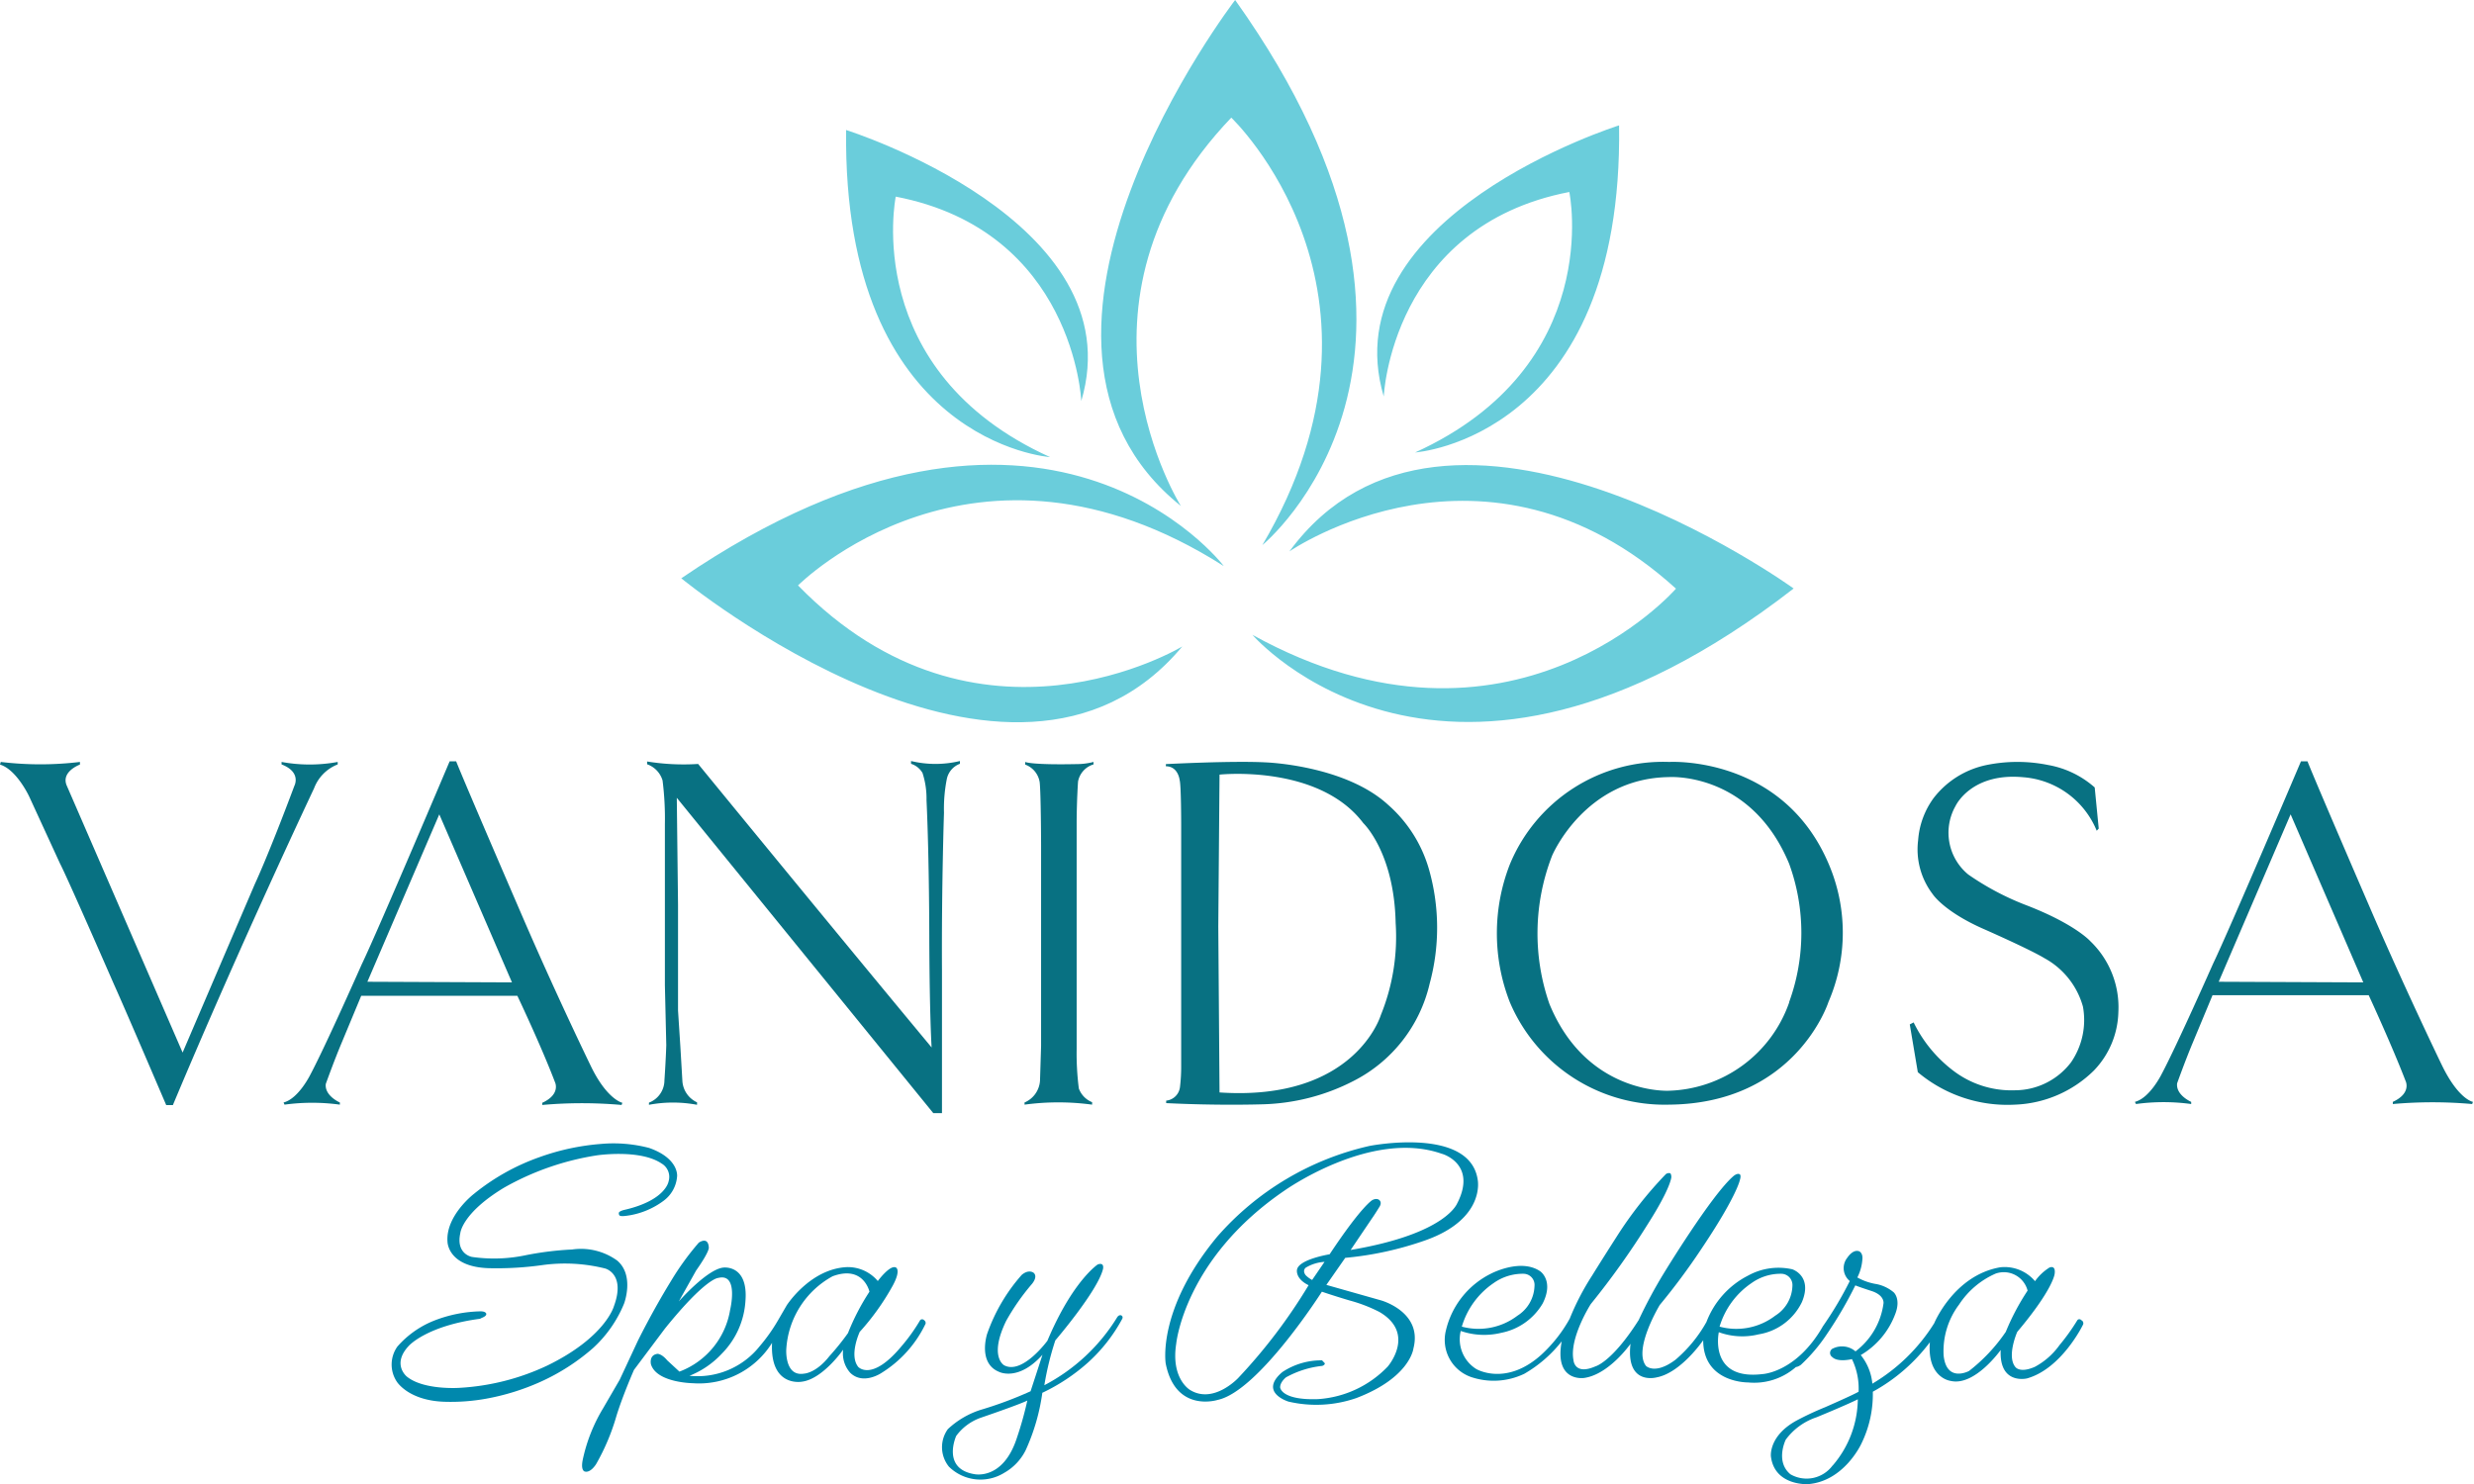 <svg id="Capa_1" data-name="Capa 1" xmlns="http://www.w3.org/2000/svg" width="160" height="96" viewBox="0 0 160 96"><defs><style>.cls-1{fill:#087182;}.cls-2{fill:#6acddb;}.cls-3{fill:#0088ad;}</style></defs><path class="cls-1" d="M0,49.46l.05-.17a21.36,21.36,0,0,0,5.12,0l0,.17s-1.27.46-.84,1.39l7.48,17.24,4.67-10.9s.86-1.82,2.56-6.36c0,0,.47-.88-.83-1.38v-.16a10,10,0,0,0,3.63,0v.16A2.67,2.67,0,0,0,20.31,51s-4.77,10.08-9.13,20.49h-.43s-2.65-6.2-3.37-7.79c0,0-3-6.88-3.5-7.84l-2-4.35S1.07,49.78,0,49.46Z"/><path class="cls-1" d="M38.18,68.9S36,64.42,33.77,59.25c0,0-3.62-8.37-4.27-10h-.42S24.44,60.21,23.4,62.37c0,0-2.33,5.27-3.33,7.15,0,0-.76,1.55-1.73,1.8l.06.14a13.21,13.21,0,0,1,3.58,0l0-.14s-1-.43-.91-1.2c0,0,.51-1.43,1-2.6l1.29-3.1h10.1S35,67.66,35.89,70c0,0,.4.78-.82,1.34l0,.14a29,29,0,0,1,5.13,0l.05-.14S39.24,71.13,38.18,68.9ZM23.76,63.51l4.65-10.83,4.7,10.87Z"/><path class="cls-1" d="M41.85,49.44l0-.18a14.71,14.71,0,0,0,3.3.16s9,11,15.1,18.34c0,0-.13-1.92-.15-7,0,0,0-5.17-.18-9A5.35,5.35,0,0,0,59.66,50a1.32,1.32,0,0,0-.74-.59l0-.18a6.74,6.74,0,0,0,3.16,0l0,.18a1.34,1.34,0,0,0-.85,1,9.87,9.87,0,0,0-.18,2.17s-.16,4.71-.13,10.2c0,0,0,7.78,0,9.23h-.56L43.77,51.61l.08,6.93v3.57l0,3.26L44,67.69l.13,2.21a1.63,1.63,0,0,0,.95,1.41l0,.16a8.39,8.39,0,0,0-3.11,0l0-.14a1.55,1.55,0,0,0,1-1.43s.09-1.3.12-2.29L43,63.73V53.32a19.62,19.62,0,0,0-.15-2.83A1.59,1.59,0,0,0,41.85,49.44Z"/><path class="cls-1" d="M67.24,50.61a1.45,1.45,0,0,0-.94-1.15v-.17s.36.2,3.31.14a4.4,4.4,0,0,0,1.11-.14l0,.16a1.43,1.43,0,0,0-1,1.11s-.08,1.08-.09,2.59v9.63l0,5.09a18,18,0,0,0,.14,2.54,1.51,1.51,0,0,0,.86.89l0,.16a16.24,16.24,0,0,0-4.37,0l0-.14a1.65,1.65,0,0,0,1-1.41l.07-2.25v-13S67.32,51.34,67.24,50.61Z"/><path class="cls-1" d="M92.43,56.29a8.76,8.76,0,0,0-2.65-4.22c-2.79-2.57-7.89-2.75-7.89-2.75-2.14-.12-6.49.11-6.49.11v.14c.8,0,.89.89.89.89.1.32.1,2.91.1,2.91V66.19l0,2.75a11,11,0,0,1-.08,1.4,1,1,0,0,1-.89.86v.16c3.38.17,6.13.08,6.13.08a13.6,13.6,0,0,0,6-1.52,9.45,9.45,0,0,0,4.91-6.29A13.79,13.79,0,0,0,92.43,56.29ZM89.3,65.67s-1.66,5.59-10.43,5l-.08-10.74.08-9.82s6.41-.69,9.3,3.14c0,0,2,1.89,2.09,6.46A13.46,13.46,0,0,1,89.3,65.67Z"/><path class="cls-1" d="M118.25,55.85c-3-7-10.29-6.56-10.29-6.56a10.72,10.72,0,0,0-10.32,6.64,12.27,12.27,0,0,0,0,8.89,10.87,10.87,0,0,0,10.28,6.64c8.23-.06,10.33-6.64,10.33-6.64A11.3,11.3,0,0,0,118.25,55.85Zm-2.54,9a8.51,8.51,0,0,1-7.79,5.71s-5.31.27-7.72-5.63a13.87,13.87,0,0,1,.18-9.58s2.1-5,7.54-5.08c0,0,5.3-.39,7.79,5.61A13.07,13.07,0,0,1,115.71,64.82Z"/><path class="cls-1" d="M157.92,68.9s-2.17-4.48-4.42-9.65c0,0-3.62-8.37-4.27-10h-.42s-4.64,10.92-5.68,13.08c0,0-2.33,5.27-3.33,7.15,0,0-.76,1.55-1.73,1.8l.07.14a13.12,13.12,0,0,1,3.57,0l0-.14s-1-.43-.91-1.2c0,0,.51-1.43,1-2.6l1.29-3.1h10.1s1.5,3.24,2.39,5.56c0,0,.39.78-.83,1.34l0,.14a29,29,0,0,1,5.13,0l.05-.14S159,71.13,157.92,68.9Zm-14.43-5.39,4.65-10.83,4.7,10.87Z"/><path class="cls-1" d="M135.6,53.74l.13-.14-.26-2.66a6.14,6.14,0,0,0-3-1.45,10,10,0,0,0-4,0,5.79,5.79,0,0,0-3.42,2.14,5.26,5.26,0,0,0-1,2.73,4.77,4.77,0,0,0,.94,3.48s.73,1.15,3.42,2.31c0,0,2.88,1.27,3.8,1.83a5.14,5.14,0,0,1,2.5,3.14,4.83,4.83,0,0,1-.77,3.6,4.57,4.57,0,0,1-3.62,1.81,6.2,6.2,0,0,1-4-1.27,8.68,8.68,0,0,1-2.56-3.12l-.25.13.52,3.09a9,9,0,0,0,6.27,2.1,7.66,7.66,0,0,0,5.12-2.21A5.64,5.64,0,0,0,137,65.48a5.92,5.92,0,0,0-1.82-4.6s-1-1.13-4.26-2.37a17.55,17.55,0,0,1-3.63-1.94,3.5,3.5,0,0,1-.82-4.43s1-2.18,4.39-1.86A5.59,5.59,0,0,1,135.6,53.74Z"/><path class="cls-2" d="M67.91,29.57S54.48,28.64,54.72,8.41c0,0,18.66,5.86,15.21,17.53,0,0-.47-11-12-13.22C57.93,12.72,55.61,24,67.91,29.57Zm23.61-.3S105,28.34,104.71,8.11c0,0-18.66,5.86-15.22,17.54,0,0,.48-11,12-13.23C101.5,12.42,103.82,23.67,91.52,29.27Zm-9.89,6S96.44,23.24,79.88,0c0,0-16.89,22-3.51,32.73,0,0-8.26-13.07,3.26-25.12C79.63,7.61,91.37,18.75,81.63,35.28Zm-2.5,1.33s-11.55-15.23-35.07.81c0,0,21.41,17.6,32.4,4.41,0,0-13.2,8-24.85-3.95C51.61,37.88,63,26.36,79.13,36.61ZM81,41.07s12.46,14.49,35-3c0,0-22.45-16.24-32.61-2.4,0,0,12.69-8.77,25,2.41C108.38,38.1,97.73,50.3,81,41.07Z"/><path class="cls-3" d="M31.45,85s0-.16-.35-.17a8.7,8.7,0,0,0-3.07.62,6.17,6.17,0,0,0-2.33,1.66,2,2,0,0,0-.05,2.25s.73,1.24,3.09,1.32a12.9,12.9,0,0,0,2.71-.2A15.11,15.11,0,0,0,35,89.37a13.67,13.67,0,0,0,3.36-2.17,8,8,0,0,0,2-2.87s.69-1.81-.44-2.78A4,4,0,0,0,37,80.83a20.32,20.32,0,0,0-3,.37,9.92,9.92,0,0,1-3.48.11s-1.05-.18-.75-1.54c0,0,.1-1.29,2.83-2.94a17.65,17.65,0,0,1,6-2.09s2.79-.42,4.19.53a1,1,0,0,1,.45,1.15s-.17,1.22-2.83,1.84c0,0-.41.08-.39.23s0,.25.75.12a5.11,5.11,0,0,0,2.13-.92,2.16,2.16,0,0,0,.89-1.6s.13-1.15-1.81-1.83a9.07,9.07,0,0,0-3.1-.26,15.24,15.24,0,0,0-4,.86,14.18,14.18,0,0,0-4.24,2.38s-1.82,1.4-1.7,3.08c0,0,0,1.65,2.71,1.72a21.28,21.28,0,0,0,3.49-.21,10.69,10.69,0,0,1,4,.23s1.34.34.56,2.45c0,0-.55,2-4.31,3.83a15.29,15.29,0,0,1-5.69,1.44s-2.3.16-3.39-.73c0,0-1-.8.14-2,0,0,1.16-1.29,4.61-1.74C31.08,85.26,31.45,85.19,31.45,85Z"/><path class="cls-3" d="M59.76,85.4a.17.17,0,0,0-.25,0,11.6,11.6,0,0,1-1.2,1.68c-1.94,2.34-2.81,1.34-2.81,1.34-.6-.76.1-2.26.1-2.26a15.86,15.86,0,0,0,2.14-3c.54-1,.21-1.16.21-1.16-.38-.22-1.18.87-1.18.87a2.53,2.53,0,0,0-2-.9c-2.38.11-3.89,2.47-3.89,2.47l-.58,1a11.37,11.37,0,0,1-1.18,1.66A5.13,5.13,0,0,1,44.59,89a5.76,5.76,0,0,0,2.09-1.43,5.31,5.31,0,0,0,1.53-3.41C48.4,81.78,46.78,82,46.78,82c-1.06.11-2.88,2.19-2.88,2.19l1.12-2c.91-1.29.82-1.5.82-1.5-.05-.74-.65-.3-.65-.3a17.62,17.62,0,0,0-1.79,2.47c-1.23,2-2.15,3.88-2.15,3.88l-1.17,2.51L39,91.11a10.74,10.74,0,0,0-1.31,3.31c-.15.71.12.77.12.77.39.12.75-.49.75-.49a14.11,14.11,0,0,0,1.3-3.08c.41-1.34,1.14-3,1.14-3l2-2.67c2.66-3.3,3.45-3.28,3.45-3.28,1.35-.34.77,2.06.77,2.06a5.16,5.16,0,0,1-3.28,4L43.15,88c-.37-.44-.63-.42-.63-.42-.57.08-.42.68-.42.68.37,1.19,2.7,1.22,2.7,1.22a5.56,5.56,0,0,0,5.13-2.61c-.14,2.91,1.94,2.51,1.94,2.51,1.35-.18,2.66-2.07,2.66-2.07A1.87,1.87,0,0,0,55,88.82c.84.79,2,0,2,0a7.58,7.58,0,0,0,2.86-3.19A.22.22,0,0,0,59.76,85.4Zm-4.92.84a16.49,16.49,0,0,1-1.2,1.49C52.77,88.84,52,88.86,52,88.86c-1.26.21-1.15-1.56-1.15-1.56a5.77,5.77,0,0,1,3-4.74c2-.74,2.38,1,2.38,1A14.82,14.82,0,0,0,54.84,86.24Z"/><path class="cls-3" d="M72.51,85.09s-.13-.06-.25.11a12.1,12.1,0,0,1-4.72,4.41,19.4,19.4,0,0,1,.71-2.9s2.71-3.16,3.08-4.6c0,0,.13-.48-.34-.31,0,0-1.62,1.06-3.25,4.93,0,0-1.62,2.22-2.8,1.59,0,0-1-.54.13-2.87a14.69,14.69,0,0,1,1.65-2.37s.43-.47.13-.74c0,0-.3-.26-.77.13a11.44,11.44,0,0,0-2.24,3.82s-.62,1.88.76,2.45c0,0,1.24.66,2.82-1.1L66.65,90a25.32,25.32,0,0,1-3.25,1.21,5.59,5.59,0,0,0-2.1,1.24,2,2,0,0,0,.07,2.43,2.91,2.91,0,0,0,3.57.4,3.44,3.44,0,0,0,1.39-1.46,13.25,13.25,0,0,0,1.08-3.72,12.32,12.32,0,0,0,3-2,10.58,10.58,0,0,0,2.16-2.77S72.67,85.17,72.51,85.09ZM65.77,93c-.9,2.8-2.77,2.36-2.77,2.36-2.12-.36-1.16-2.47-1.16-2.47a3.34,3.34,0,0,1,1.6-1.18c2.71-.93,3-1.11,3-1.11A22.64,22.64,0,0,1,65.77,93Z"/><path class="cls-3" d="M95.57,76.34c-.49-3.5-7-2.21-7-2.21A18.48,18.48,0,0,0,78.72,80c-3.92,4.73-3.33,8.21-3.33,8.21.64,3.22,3.36,2.35,3.36,2.35,2.64-.56,6.74-7,6.74-7,.94.32,1.8.57,1.8.57a9.76,9.76,0,0,1,1.92.74c2.39,1.4.54,3.53.54,3.53a6.85,6.85,0,0,1-4.52,2.11c-2.39.08-2.44-.76-2.44-.76,0-.36.38-.65.38-.65a6.17,6.17,0,0,1,2.34-.74c.19-.06.17-.17.17-.17S85.5,88,85.5,88a4.56,4.56,0,0,0-2.57.76c-1.55,1.32.4,1.91.4,1.91a7.92,7.92,0,0,0,4.39-.23c3.49-1.33,3.69-3.21,3.69-3.21.61-2.37-2.1-3.11-2.1-3.11l-3.53-1L87,81.37a21.44,21.44,0,0,0,5.2-1.14C96.07,78.85,95.57,76.34,95.57,76.34ZM84.86,82.8a1.63,1.63,0,0,1-.42-.31s-.23-.27,0-.48a2.65,2.65,0,0,1,1.22-.38Zm9.4-5s-.63,2-6.91,3.06l1.35-2s.2-.28.5-.77c0,0,.21-.28,0-.46,0,0-.15-.15-.44,0,0,0-.66.33-2.77,3.51,0,0-2,.32-2.11,1,0,0-.13.57.75,1a35.11,35.11,0,0,1-4.55,6s-1.59,1.71-3.11.78c0,0-1.26-.71-.9-3,0,0,.52-5.48,7-9.9,0,0,5.62-4,10.18-2.38C93.22,74.62,95.54,75.26,94.26,77.81Z"/><path class="cls-3" d="M134.6,85.4a.16.16,0,0,0-.25,0,13.32,13.32,0,0,1-1.16,1.62,4.65,4.65,0,0,1-1.59,1.4c-1,.44-1.27,0-1.27,0-.56-.7.13-2.26.13-2.26,2.35-2.79,2.42-3.76,2.42-3.76.08-.6-.34-.4-.34-.4a3.26,3.26,0,0,0-.93.88,2.57,2.57,0,0,0-2.24-.9c-3,.51-4.28,3.62-4.28,3.62a11.82,11.82,0,0,1-4,3.91,3.45,3.45,0,0,0-.75-1.85,5.17,5.17,0,0,0,2.22-2.63c.4-1-.09-1.43-.09-1.43a2.49,2.49,0,0,0-1.1-.53,3.74,3.74,0,0,1-1.25-.43,3.08,3.08,0,0,0,.33-1.26c0-.37-.23-.44-.23-.44-.4-.13-.74.41-.74.41a1.08,1.08,0,0,0,.15,1.52,23.45,23.45,0,0,1-1.74,2.93c-1.72,3-3.91,3.09-3.91,3.09-3.5.42-2.82-2.71-2.82-2.71a4.43,4.43,0,0,0,2.57.14,3.78,3.78,0,0,0,2.81-2.1c.7-1.69-.63-2.11-.63-2.11a4.07,4.07,0,0,0-2.86.41,5.6,5.6,0,0,0-2.69,3,8.92,8.92,0,0,1-2,2.44c-1.33,1-1.91.4-1.91.4-.84-1.08.89-3.94.89-3.94A42.58,42.58,0,0,0,110,80.84c2.32-3.45,2.52-4.5,2.52-4.5.1-.31,0-.37,0-.37-.16-.11-.41.11-.41.11-1.42,1.21-4.52,6.31-4.52,6.31a31,31,0,0,0-1.61,3c-1.73,2.73-2.8,3-2.8,3-1.37.6-1.42-.41-1.42-.41-.28-1.43,1.12-3.62,1.12-3.62a51.76,51.76,0,0,0,3.71-5.21c1.47-2.31,1.5-3,1.5-3,0-.2-.07-.25-.07-.25a.32.32,0,0,0-.29.06,25.48,25.48,0,0,0-3.15,4c-1.14,1.78-1.61,2.55-1.61,2.55a16.39,16.39,0,0,0-1.45,2.79,9.28,9.28,0,0,1-1.83,2.33c-2.3,2.08-4.22.93-4.22.93a2.27,2.27,0,0,1-1-2.46,4.65,4.65,0,0,0,2.62.12,4,4,0,0,0,2.68-1.9c.74-1.47-.16-2.08-.16-2.08-1.27-.87-3.2.16-3.2.16a5.5,5.5,0,0,0-2.9,3.67,2.54,2.54,0,0,0,1.6,3,4.57,4.57,0,0,0,3.47-.2A8.41,8.41,0,0,0,101,86.77c-.5,2.67,1.45,2.37,1.45,2.37,1.62-.23,3-2.21,3-2.21-.32,2.74,1.7,2.17,1.7,2.17,1.57-.3,3-2.4,3-2.4,0,2.77,2.9,2.73,2.9,2.73a4.09,4.09,0,0,0,3.1-1c.13,0,.32-.14.32-.14a11.11,11.11,0,0,0,1.69-2,26.27,26.27,0,0,0,1.83-3.14c.17.08,1,.35,1,.35.92.28.82.82.82.82A4.64,4.64,0,0,1,120,87.42a1.34,1.34,0,0,0-1.43-.2.32.32,0,0,0-.07.57c.36.36,1.27.13,1.27.13a4.37,4.37,0,0,1,.43,2.11c-.31.19-2.16,1-2.16,1a19.59,19.59,0,0,0-1.86.87c-1.82,1-1.65,2.32-1.65,2.32.24,1.91,2.39,1.79,2.39,1.79,2.35-.18,3.46-2.62,3.46-2.62a7.25,7.25,0,0,0,.74-3.36,11.52,11.52,0,0,0,3.69-3.2c-.19,2.32,1.34,2.5,1.34,2.5,1.56.37,3.24-2,3.24-2-.11,2.28,1.7,1.84,1.7,1.84,2.24-.63,3.61-3.45,3.61-3.45A.22.22,0,0,0,134.6,85.4ZM113.28,83a3.23,3.23,0,0,1,1.93-.6.73.73,0,0,1,.71.79,2.35,2.35,0,0,1-1.11,1.92,4.14,4.14,0,0,1-3.6.71A5.2,5.2,0,0,1,113.28,83ZM96.6,83a3.24,3.24,0,0,1,1.94-.6.72.72,0,0,1,.7.79,2.36,2.36,0,0,1-1.1,1.92,4.16,4.16,0,0,1-3.6.71A5.18,5.18,0,0,1,96.6,83Zm21.92,11.8a2.09,2.09,0,0,1-2.73.57c-1-.83-.3-2.24-.3-2.24a4.08,4.08,0,0,1,2-1.45c2.13-.88,2.66-1.16,2.66-1.16A6.67,6.67,0,0,1,118.52,94.81Zm11.19-8.63a11.06,11.06,0,0,1-2.37,2.52s-1.45.78-1.64-1a5,5,0,0,1,1-3.3,5.41,5.41,0,0,1,2.36-2,1.59,1.59,0,0,1,2.07,1.1A15.33,15.33,0,0,0,129.71,86.18Z"/></svg>